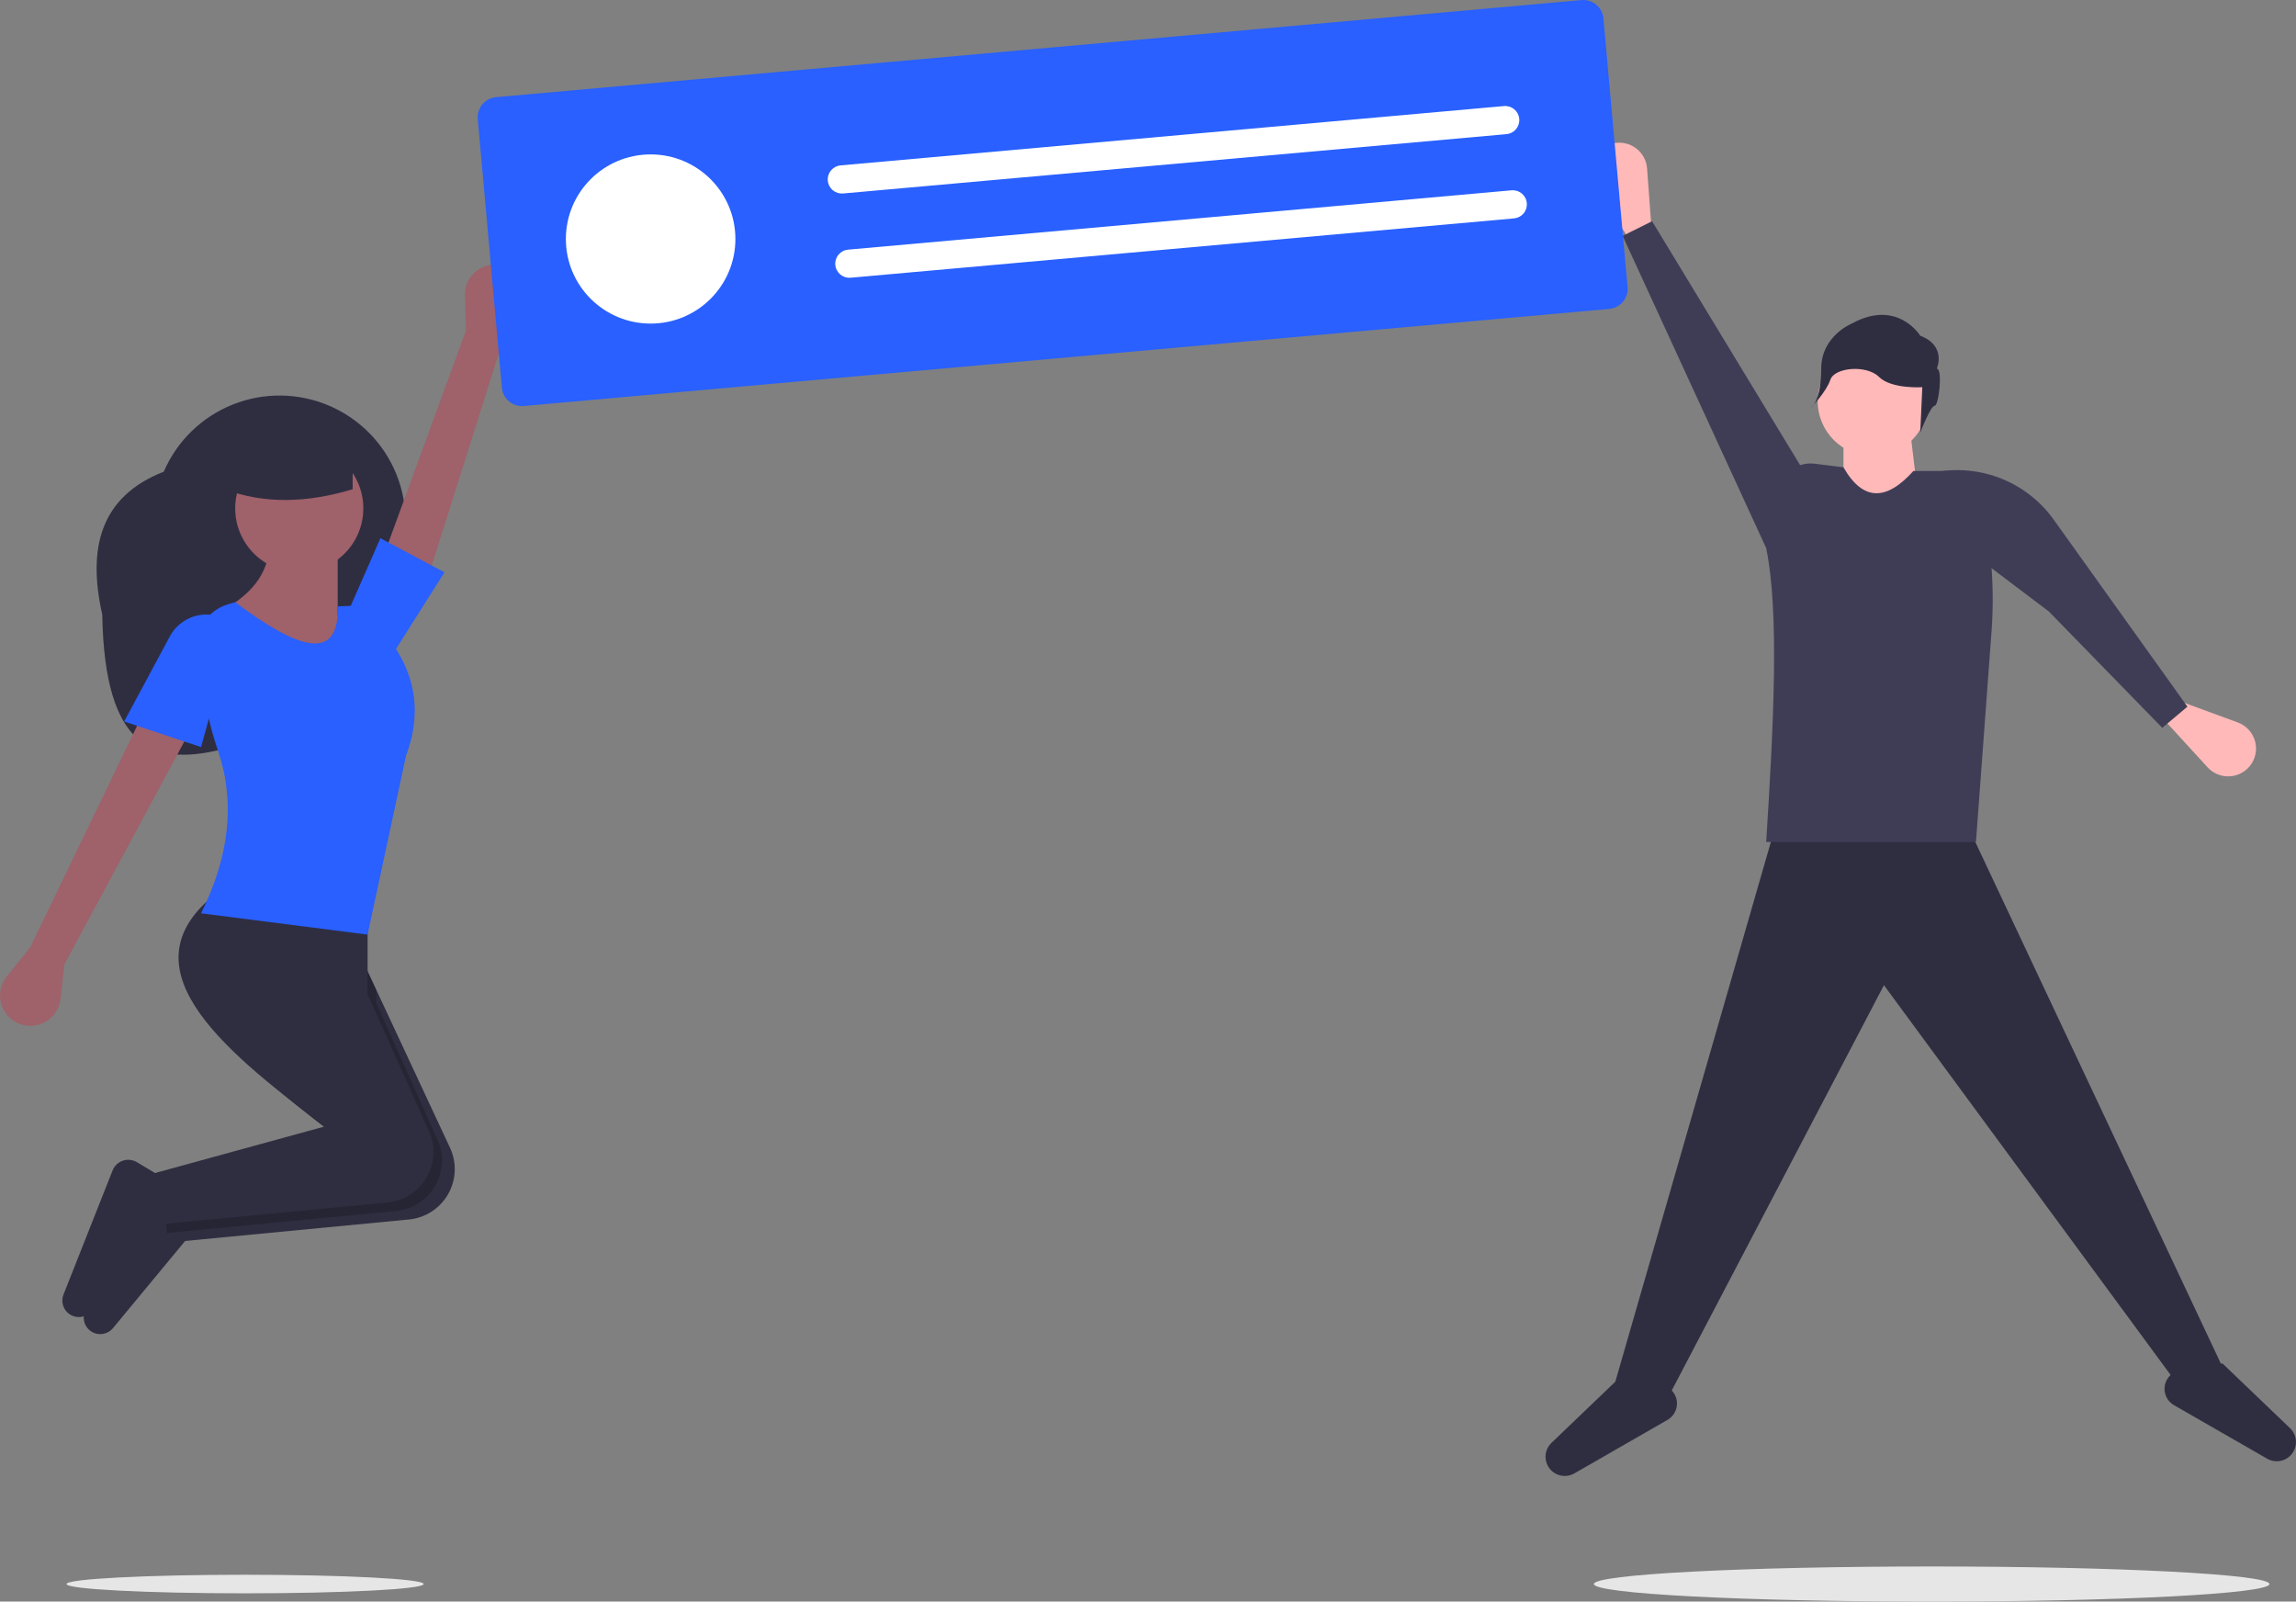 <svg width="466" height="325" viewBox="0 0 466 325" fill="none" xmlns="http://www.w3.org/2000/svg">
<rect x="0" y="0" width="466" height="325" fill="#808080" stroke="none"/>
<g clip-path="url(#clip0)">
<path d="M20.757 124.722C21.203 152.17 31.485 155.142 44.111 152.279C58.535 149.009 70.374 138.758 76.209 125.196L80.233 115.843C82.909 109.625 82.999 102.601 80.484 96.317C77.969 90.032 73.055 85.002 66.823 82.333H66.823C63.737 81.011 60.421 80.309 57.063 80.266C53.705 80.223 50.372 80.84 47.253 82.083C44.134 83.325 41.291 85.169 38.887 87.507C36.482 89.846 34.563 92.635 33.238 95.713C20.289 100.789 17.731 111.296 20.757 124.722Z" fill="#2F2E41"/>
<path d="M101.946 69.478L105.821 62.934C106.294 62.135 106.58 61.24 106.657 60.315C106.734 59.39 106.6 58.459 106.265 57.594C105.93 56.728 105.403 55.949 104.723 55.315C104.043 54.682 103.228 54.21 102.34 53.935C101.402 53.645 100.408 53.584 99.442 53.755C98.475 53.926 97.563 54.325 96.782 54.919C96.002 55.513 95.374 56.284 94.953 57.169C94.532 58.054 94.328 59.026 94.36 60.005L94.588 67.039L76.375 116.841L86.307 118.909L101.946 69.478Z" fill="#9F616A"/>
<path d="M6.128 192.247L1.357 198.173C0.775 198.897 0.364 199.743 0.156 200.647C-0.052 201.552 -0.052 202.492 0.156 203.396C0.364 204.301 0.774 205.147 1.357 205.871C1.939 206.594 2.678 207.177 3.518 207.575C4.405 207.995 5.38 208.198 6.361 208.166C7.343 208.134 8.302 207.869 9.16 207.392C10.017 206.915 10.748 206.24 11.291 205.424C11.835 204.609 12.175 203.675 12.283 202.701L13.062 195.707L38.2 149.003L28.665 145.543L6.128 192.247Z" fill="#9F616A"/>
<path d="M35.602 241.546L36.304 249.962L36.468 251.925L83.156 247.445C84.765 247.264 86.309 246.707 87.662 245.818C89.014 244.93 90.138 243.736 90.941 242.333C91.744 240.929 92.204 239.357 92.284 237.743C92.364 236.129 92.061 234.519 91.399 233.044L76.342 200.792L71.141 189.652L48.604 184.463C30.019 198.656 46.74 214.319 67.778 230.164C68.602 230.787 69.434 231.41 70.275 232.032L35.602 241.546Z" fill="#2F2E41"/>
<path d="M19.87 270.688C20.439 270.769 21.019 270.703 21.555 270.496C22.091 270.289 22.565 269.948 22.931 269.506L38.202 251.06L37.335 242.411L32.128 239.294C31.702 239.039 31.226 238.88 30.732 238.827C30.238 238.774 29.738 238.829 29.268 238.989C28.798 239.148 28.368 239.408 28.008 239.749C27.648 240.091 27.367 240.507 27.185 240.968L17.224 266.146C17.038 266.616 16.962 267.122 17 267.626C17.038 268.13 17.19 268.619 17.445 269.056C17.699 269.493 18.05 269.867 18.47 270.15C18.89 270.432 19.369 270.616 19.87 270.688Z" fill="#2F2E41"/>
<path opacity="0.2" d="M33.002 239.816L33.869 250.195L36.305 249.962L80.556 245.715C82.165 245.534 83.709 244.977 85.062 244.088C86.415 243.2 87.538 242.006 88.342 240.603C89.145 239.2 89.605 237.627 89.684 236.013C89.764 234.399 89.461 232.789 88.799 231.314L76.343 203.491V200.792L71.142 189.652L48.605 184.463C30.02 198.656 46.741 214.319 67.779 230.164L67.675 230.303L33.002 239.816Z" fill="black"/>
<path d="M15.534 267.228C16.103 267.309 16.683 267.243 17.219 267.036C17.755 266.829 18.229 266.488 18.595 266.046L33.866 247.601L32.999 238.952L27.792 235.834C27.366 235.579 26.89 235.42 26.396 235.367C25.902 235.314 25.402 235.37 24.932 235.529C24.462 235.688 24.032 235.948 23.672 236.29C23.312 236.631 23.032 237.047 22.849 237.508L12.889 262.686C12.703 263.156 12.626 263.662 12.664 264.166C12.702 264.67 12.854 265.159 13.108 265.596C13.363 266.033 13.714 266.407 14.134 266.69C14.554 266.972 15.033 267.156 15.534 267.228Z" fill="#2F2E41"/>
<path d="M31.268 238.087L32.134 248.466L78.822 243.985C80.431 243.804 81.975 243.247 83.327 242.359C84.68 241.471 85.804 240.277 86.608 238.874C87.411 237.471 87.872 235.899 87.952 234.285C88.032 232.671 87.729 231.061 87.069 229.586L74.609 201.761V186.193L44.27 181.004C24.954 195.754 43.774 212.094 65.941 228.573L31.268 238.087Z" fill="#2F2E41"/>
<path d="M60.739 116.136C67.92 116.136 73.741 110.328 73.741 103.163C73.741 95.998 67.92 90.189 60.739 90.189C53.558 90.189 47.736 95.998 47.736 103.163C47.736 110.328 53.558 116.136 60.739 116.136Z" fill="#9F616A"/>
<path d="M43.402 124.786L61.606 136.894L77.209 133.435L68.54 124.786V111.812L54.671 110.947C54.38 116.128 51.405 120.869 43.402 124.786Z" fill="#9F616A"/>
<path d="M40.803 185.328L74.609 189.653L82.411 153.327C86.035 143.684 83.956 135.165 77.246 127.558C76.989 126.278 76.305 125.122 75.306 124.279C74.307 123.436 73.051 122.956 71.743 122.916L68.542 123.055C68.904 134.526 60.434 131.763 47.738 122.19L46.205 122.649C44.223 123.243 42.522 124.528 41.412 126.27C40.302 128.013 39.858 130.096 40.161 132.138L41.559 141.553C42.152 145.285 43.073 148.958 44.311 152.53C47.777 162.865 46.538 173.807 40.803 185.328Z" fill="#2960FF"/>
<path d="M25.199 146.408L40.802 151.597L47.737 126.515L45.387 125.45C43.44 124.566 41.228 124.456 39.201 125.14C37.175 125.824 35.485 127.251 34.474 129.133L25.199 146.408Z" fill="#2960FF"/>
<path d="M71.141 123.055L79.809 132.569L90.211 116.136L77.208 109.217L71.141 123.055Z" fill="#2960FF"/>
<path d="M45.57 99.27C53.741 102.345 62.461 102.026 71.575 99.27V88.892H45.57V99.27Z" fill="#2F2E41"/>
<path d="M451.094 277.433L442.13 281.16L382.37 199.918L339.045 282.65L327.84 280.414L360.708 166.378H398.804L451.094 277.433Z" fill="#2F2E41"/>
<path d="M463.12 296.385C462.623 296.52 462.104 296.556 461.593 296.49C461.082 296.425 460.589 296.259 460.143 296.002L441.238 285.142C440.728 284.849 440.292 284.443 439.965 283.954C439.637 283.466 439.427 282.909 439.35 282.327C439.272 281.745 439.331 281.152 439.52 280.596C439.709 280.039 440.024 279.534 440.44 279.119L442.13 277.433L451.093 276.688L464.797 289.813C465.295 290.291 465.658 290.892 465.848 291.555C466.037 292.217 466.047 292.919 465.877 293.587C465.706 294.255 465.361 294.866 464.877 295.357C464.393 295.849 463.786 296.203 463.12 296.385Z" fill="#2F2E41"/>
<path d="M316.56 299.366C317.057 299.502 317.576 299.537 318.086 299.472C318.597 299.406 319.09 299.24 319.537 298.984L338.441 288.124C338.951 287.831 339.387 287.424 339.715 286.936C340.042 286.448 340.253 285.891 340.33 285.308C340.407 284.726 340.349 284.134 340.16 283.577C339.971 283.021 339.656 282.515 339.239 282.1L337.55 280.414L328.586 279.669L314.883 292.795C314.384 293.272 314.022 293.873 313.832 294.536C313.642 295.199 313.632 295.9 313.802 296.568C313.973 297.236 314.318 297.847 314.802 298.339C315.287 298.83 315.893 299.185 316.56 299.366Z" fill="#2F2E41"/>
<path d="M335.308 47.87L331.573 50.106L323.833 37.556C323.358 36.785 323.075 35.912 323.009 35.009C322.943 34.107 323.096 33.202 323.454 32.37C323.812 31.539 324.365 30.805 325.067 30.232C325.768 29.658 326.598 29.262 327.485 29.075C328.275 28.909 329.09 28.914 329.877 29.088C330.665 29.263 331.406 29.603 332.05 30.087C332.695 30.57 333.228 31.186 333.615 31.892C334.002 32.598 334.232 33.379 334.292 34.181L335.308 47.87Z" fill="#FFB9B9"/>
<path d="M438.773 145.574L440.323 141.513L454.183 146.6C455.035 146.912 455.798 147.425 456.409 148.093C457.021 148.762 457.462 149.567 457.696 150.442C457.93 151.316 457.949 152.234 457.753 153.117C457.557 154.001 457.151 154.824 456.569 155.519C456.052 156.136 455.408 156.635 454.681 156.984C453.954 157.333 453.161 157.522 452.355 157.54C451.548 157.557 450.748 157.403 450.006 157.086C449.265 156.77 448.599 156.299 448.055 155.705L438.773 145.574Z" fill="#FFB9B9"/>
<path d="M380.129 92.59C386.317 92.59 391.334 87.584 391.334 81.409C391.334 75.235 386.317 70.23 380.129 70.23C373.94 70.23 368.924 75.235 368.924 81.409C368.924 87.584 373.94 92.59 380.129 92.59Z" fill="#FFB9B9"/>
<path d="M389.839 105.26H374.152V88.118L387.598 86.627L389.839 105.26Z" fill="#FFB9B9"/>
<path d="M401.046 170.85H358.467C359.968 147.146 361.157 124.238 358.467 111.223L360.943 99.366C361.286 97.723 362.236 96.269 363.604 95.293C364.973 94.317 366.659 93.891 368.328 94.1L374.154 94.826C378.099 101.747 382.867 101.68 388.347 95.571H395.364C396.299 95.571 397.226 95.758 398.088 96.119C398.951 96.481 399.732 97.01 400.387 97.677C401.042 98.343 401.557 99.133 401.903 100.001C402.248 100.869 402.416 101.796 402.397 102.73C404.226 111.081 404.834 119.653 404.203 128.178L401.046 170.85Z" fill="#3F3D56"/>
<path d="M329.334 47.87L335.31 44.889L367.431 97.808L358.467 111.223L329.334 47.87Z" fill="#3F3D56"/>
<path d="M438.858 147.695L443.965 143.397L416.829 105.456C414.174 101.744 410.514 98.864 406.278 97.152C402.041 95.441 397.404 94.969 392.909 95.793L392.053 95.95L402.314 113.867L415.829 124.076L438.858 147.695Z" fill="#3F3D56"/>
<path d="M393.087 74.81C393.087 74.81 395.181 70.214 389.737 68.125C389.737 68.125 385.131 60.604 375.918 65.618C375.918 65.618 369.637 68.125 369.637 74.81C369.637 81.495 367.543 82.749 367.543 82.749C367.543 82.749 370.661 79.557 371.498 77.05C372.336 74.543 378.849 73.975 381.362 76.481C383.874 78.988 390.156 78.57 390.156 78.57L389.737 87.763C389.737 87.763 391.831 82.331 392.668 82.331C393.506 82.331 394.343 74.81 393.087 74.81Z" fill="#2F2E41"/>
<path d="M392.053 325C429.917 325 460.613 323.405 460.613 321.437C460.613 319.469 429.917 317.874 392.053 317.874C354.188 317.874 323.492 319.469 323.492 321.437C323.492 323.405 354.188 325 392.053 325Z" fill="#E6E6E6"/>
<path d="M49.741 323.32C69.755 323.32 85.98 322.477 85.98 321.437C85.98 320.397 69.755 319.554 49.741 319.554C29.727 319.554 13.502 320.397 13.502 321.437C13.502 322.477 29.727 323.32 49.741 323.32Z" fill="#E6E6E6"/>
<path d="M326.618 62.686L106.31 82.387C105.229 82.482 104.153 82.146 103.32 81.451C102.486 80.756 101.963 79.76 101.865 78.681L96.967 24.153C96.871 23.074 97.209 22.001 97.905 21.169C98.601 20.338 99.6 19.816 100.681 19.718L320.989 0.017C322.071 -0.079 323.147 0.258 323.98 0.953C324.813 1.647 325.337 2.644 325.435 3.723L330.333 58.25C330.428 59.33 330.091 60.403 329.395 61.234C328.698 62.066 327.7 62.588 326.618 62.686Z" fill="#2960FF"/>
<path d="M132.053 65.663C141.555 65.663 149.257 57.978 149.257 48.498C149.257 39.017 141.555 31.332 132.053 31.332C122.552 31.332 114.85 39.017 114.85 48.498C114.85 57.978 122.552 65.663 132.053 65.663Z" fill="white"/>
<path d="M170.604 33.561C169.848 33.63 169.15 33.996 168.663 34.578C168.177 35.16 167.942 35.911 168.01 36.665C168.077 37.42 168.442 38.117 169.025 38.604C169.607 39.09 170.359 39.326 171.116 39.26L305.748 27.221C306.124 27.188 306.489 27.081 306.823 26.907C307.157 26.733 307.454 26.495 307.696 26.207C307.937 25.918 308.12 25.585 308.233 25.226C308.345 24.867 308.386 24.49 308.352 24.115C308.319 23.741 308.211 23.377 308.037 23.043C307.862 22.71 307.623 22.415 307.333 22.174C307.044 21.933 306.71 21.751 306.35 21.639C305.99 21.527 305.612 21.488 305.236 21.522L170.604 33.561Z" fill="white"/>
<path d="M172.14 50.658C171.765 50.691 171.399 50.797 171.065 50.971C170.731 51.145 170.434 51.383 170.192 51.671C169.95 51.96 169.768 52.293 169.655 52.652C169.542 53.011 169.501 53.388 169.535 53.763C169.569 54.138 169.676 54.502 169.851 54.835C170.026 55.169 170.265 55.464 170.554 55.705C170.844 55.946 171.178 56.127 171.538 56.239C171.898 56.351 172.277 56.391 172.652 56.357L307.285 44.317C307.66 44.284 308.025 44.178 308.359 44.004C308.694 43.83 308.99 43.592 309.232 43.303C309.474 43.015 309.656 42.682 309.769 42.323C309.882 41.964 309.922 41.587 309.889 41.212C309.855 40.837 309.748 40.473 309.573 40.14C309.398 39.807 309.159 39.511 308.87 39.271C308.58 39.03 308.246 38.848 307.886 38.736C307.526 38.624 307.148 38.584 306.773 38.618L172.14 50.658Z" fill="white"/>
</g>
<defs>
<clipPath id="clip0">
<rect width="466" height="325" fill="white"/>
</clipPath>
</defs>
</svg>
